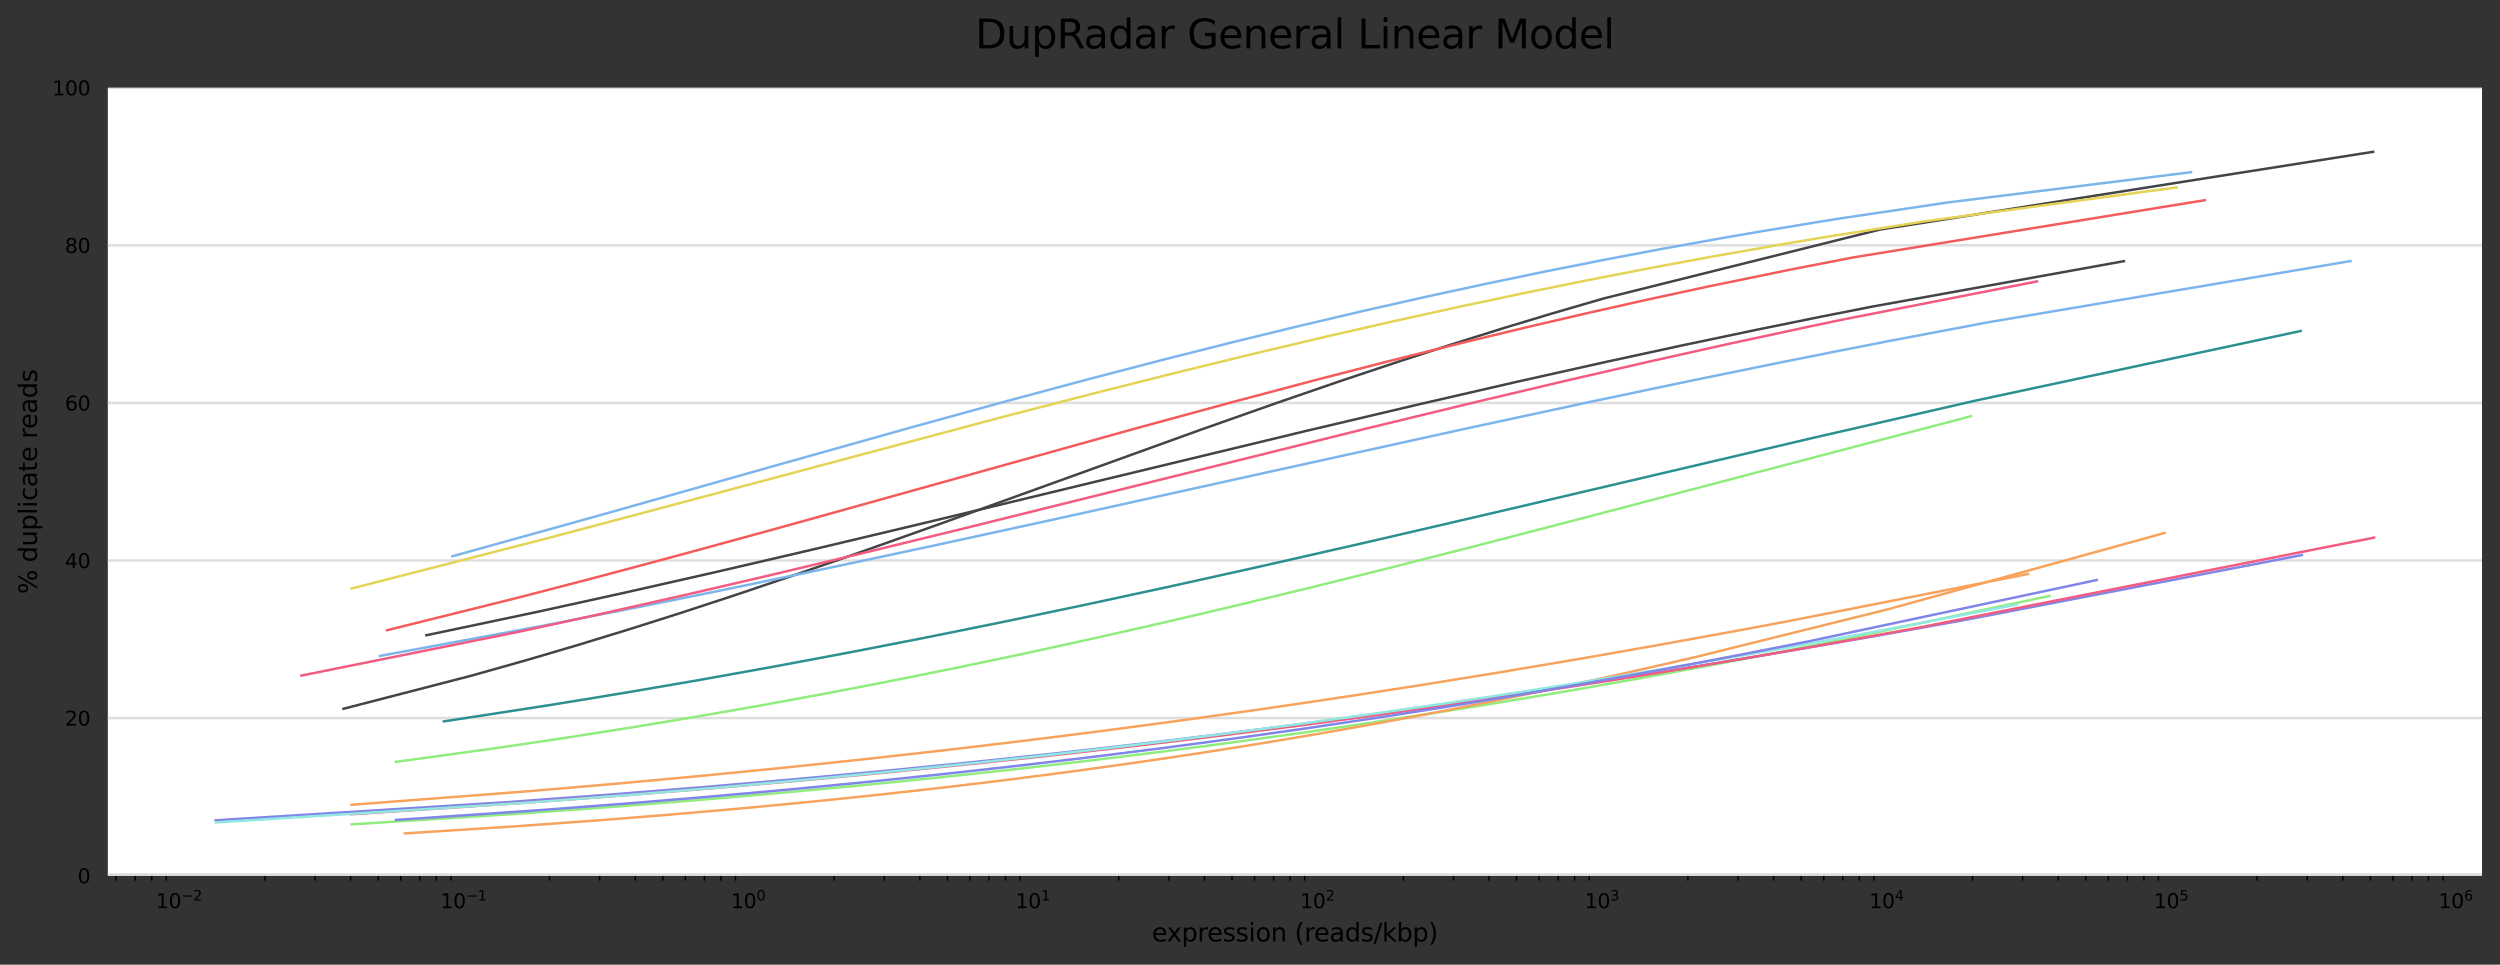 <?xml version="1.0" encoding="utf-8" standalone="no"?>
<!DOCTYPE svg PUBLIC "-//W3C//DTD SVG 1.1//EN"
  "http://www.w3.org/Graphics/SVG/1.1/DTD/svg11.dtd">
<svg xmlns:xlink="http://www.w3.org/1999/xlink" width="1000.278pt" height="385.972pt" viewBox="0 0 1000.278 385.972" xmlns="http://www.w3.org/2000/svg" version="1.1">
 <rect x="0" y="0" width="1000.278" height="385.972" fill="#333333" stroke="none"/>
 <defs>
  <style type="text/css">*{stroke-linejoin: round; stroke-linecap: butt}</style>
 </defs>
 <g id="figure_1">
  <g id="axes_1">
   <g id="patch_1">
    <path d="M 43.148 350.351 
L 993.078 350.351 
L 993.078 35.119 
L 43.148 35.119 
z
" style="fill: #ffffff"/>
   </g>
   <g id="matplotlib.axis_1">
    <g id="xtick_1">
     <g id="text_1">
      <!-- $\mathdefault{10^{-2}}$ -->
      <g transform="translate(62.34 363.43) scale(0.08 -0.08)">
       <defs>
        <path id="DejaVuSans-31" d="M 794 531 
L 1825 531 
L 1825 4091 
L 703 3866 
L 703 4441 
L 1819 4666 
L 2450 4666 
L 2450 531 
L 3481 531 
L 3481 0 
L 794 0 
L 794 531 
z
" transform="scale(0.016)"/>
        <path id="DejaVuSans-30" d="M 2034 4250 
Q 1547 4250 1301 3770 
Q 1056 3291 1056 2328 
Q 1056 1369 1301 889 
Q 1547 409 2034 409 
Q 2525 409 2770 889 
Q 3016 1369 3016 2328 
Q 3016 3291 2770 3770 
Q 2525 4250 2034 4250 
z
M 2034 4750 
Q 2819 4750 3233 4129 
Q 3647 3509 3647 2328 
Q 3647 1150 3233 529 
Q 2819 -91 2034 -91 
Q 1250 -91 836 529 
Q 422 1150 422 2328 
Q 422 3509 836 4129 
Q 1250 4750 2034 4750 
z
" transform="scale(0.016)"/>
        <path id="DejaVuSans-2212" d="M 678 2272 
L 4684 2272 
L 4684 1741 
L 678 1741 
L 678 2272 
z
" transform="scale(0.016)"/>
        <path id="DejaVuSans-32" d="M 1228 531 
L 3431 531 
L 3431 0 
L 469 0 
L 469 531 
Q 828 903 1448 1529 
Q 2069 2156 2228 2338 
Q 2531 2678 2651 2914 
Q 2772 3150 2772 3378 
Q 2772 3750 2511 3984 
Q 2250 4219 1831 4219 
Q 1534 4219 1204 4116 
Q 875 4013 500 3803 
L 500 4441 
Q 881 4594 1212 4672 
Q 1544 4750 1819 4750 
Q 2544 4750 2975 4387 
Q 3406 4025 3406 3419 
Q 3406 3131 3298 2873 
Q 3191 2616 2906 2266 
Q 2828 2175 2409 1742 
Q 1991 1309 1228 531 
z
" transform="scale(0.016)"/>
       </defs>
       <use xlink:href="#DejaVuSans-31" transform="translate(0 0.766)"/>
       <use xlink:href="#DejaVuSans-30" transform="translate(63.623 0.766)"/>
       <use xlink:href="#DejaVuSans-2212" transform="translate(128.203 39.047) scale(0.7)"/>
       <use xlink:href="#DejaVuSans-32" transform="translate(186.855 39.047) scale(0.7)"/>
      </g>
     </g>
    </g>
    <g id="xtick_2">
     <g id="text_2">
      <!-- $\mathdefault{10^{-1}}$ -->
      <g transform="translate(176.209 363.43) scale(0.08 -0.08)">
       <use xlink:href="#DejaVuSans-31" transform="translate(0 0.684)"/>
       <use xlink:href="#DejaVuSans-30" transform="translate(63.623 0.684)"/>
       <use xlink:href="#DejaVuSans-2212" transform="translate(128.203 38.966) scale(0.7)"/>
       <use xlink:href="#DejaVuSans-31" transform="translate(186.855 38.966) scale(0.7)"/>
      </g>
     </g>
    </g>
    <g id="xtick_3">
     <g id="text_3">
      <!-- $\mathdefault{10^{0}}$ -->
      <g transform="translate(292.438 363.43) scale(0.08 -0.08)">
       <use xlink:href="#DejaVuSans-31" transform="translate(0 0.766)"/>
       <use xlink:href="#DejaVuSans-30" transform="translate(63.623 0.766)"/>
       <use xlink:href="#DejaVuSans-30" transform="translate(128.203 39.047) scale(0.7)"/>
      </g>
     </g>
    </g>
    <g id="xtick_4">
     <g id="text_4">
      <!-- $\mathdefault{10^{1}}$ -->
      <g transform="translate(406.307 363.43) scale(0.08 -0.08)">
       <use xlink:href="#DejaVuSans-31" transform="translate(0 0.684)"/>
       <use xlink:href="#DejaVuSans-30" transform="translate(63.623 0.684)"/>
       <use xlink:href="#DejaVuSans-31" transform="translate(128.203 38.966) scale(0.7)"/>
      </g>
     </g>
    </g>
    <g id="xtick_5">
     <g id="text_5">
      <!-- $\mathdefault{10^{2}}$ -->
      <g transform="translate(520.176 363.43) scale(0.08 -0.08)">
       <use xlink:href="#DejaVuSans-31" transform="translate(0 0.766)"/>
       <use xlink:href="#DejaVuSans-30" transform="translate(63.623 0.766)"/>
       <use xlink:href="#DejaVuSans-32" transform="translate(128.203 39.047) scale(0.7)"/>
      </g>
     </g>
    </g>
    <g id="xtick_6">
     <g id="text_6">
      <!-- $\mathdefault{10^{3}}$ -->
      <g transform="translate(634.045 363.43) scale(0.08 -0.08)">
       <defs>
        <path id="DejaVuSans-33" d="M 2597 2516 
Q 3050 2419 3304 2112 
Q 3559 1806 3559 1356 
Q 3559 666 3084 287 
Q 2609 -91 1734 -91 
Q 1441 -91 1130 -33 
Q 819 25 488 141 
L 488 750 
Q 750 597 1062 519 
Q 1375 441 1716 441 
Q 2309 441 2620 675 
Q 2931 909 2931 1356 
Q 2931 1769 2642 2001 
Q 2353 2234 1838 2234 
L 1294 2234 
L 1294 2753 
L 1863 2753 
Q 2328 2753 2575 2939 
Q 2822 3125 2822 3475 
Q 2822 3834 2567 4026 
Q 2313 4219 1838 4219 
Q 1578 4219 1281 4162 
Q 984 4106 628 3988 
L 628 4550 
Q 988 4650 1302 4700 
Q 1616 4750 1894 4750 
Q 2613 4750 3031 4423 
Q 3450 4097 3450 3541 
Q 3450 3153 3228 2886 
Q 3006 2619 2597 2516 
z
" transform="scale(0.016)"/>
       </defs>
       <use xlink:href="#DejaVuSans-31" transform="translate(0 0.766)"/>
       <use xlink:href="#DejaVuSans-30" transform="translate(63.623 0.766)"/>
       <use xlink:href="#DejaVuSans-33" transform="translate(128.203 39.047) scale(0.7)"/>
      </g>
     </g>
    </g>
    <g id="xtick_7">
     <g id="text_7">
      <!-- $\mathdefault{10^{4}}$ -->
      <g transform="translate(747.914 363.43) scale(0.08 -0.08)">
       <defs>
        <path id="DejaVuSans-34" d="M 2419 4116 
L 825 1625 
L 2419 1625 
L 2419 4116 
z
M 2253 4666 
L 3047 4666 
L 3047 1625 
L 3713 1625 
L 3713 1100 
L 3047 1100 
L 3047 0 
L 2419 0 
L 2419 1100 
L 313 1100 
L 313 1709 
L 2253 4666 
z
" transform="scale(0.016)"/>
       </defs>
       <use xlink:href="#DejaVuSans-31" transform="translate(0 0.684)"/>
       <use xlink:href="#DejaVuSans-30" transform="translate(63.623 0.684)"/>
       <use xlink:href="#DejaVuSans-34" transform="translate(128.203 38.966) scale(0.7)"/>
      </g>
     </g>
    </g>
    <g id="xtick_8">
     <g id="text_8">
      <!-- $\mathdefault{10^{5}}$ -->
      <g transform="translate(861.783 363.43) scale(0.08 -0.08)">
       <defs>
        <path id="DejaVuSans-35" d="M 691 4666 
L 3169 4666 
L 3169 4134 
L 1269 4134 
L 1269 2991 
Q 1406 3038 1543 3061 
Q 1681 3084 1819 3084 
Q 2600 3084 3056 2656 
Q 3513 2228 3513 1497 
Q 3513 744 3044 326 
Q 2575 -91 1722 -91 
Q 1428 -91 1123 -41 
Q 819 9 494 109 
L 494 744 
Q 775 591 1075 516 
Q 1375 441 1709 441 
Q 2250 441 2565 725 
Q 2881 1009 2881 1497 
Q 2881 1984 2565 2268 
Q 2250 2553 1709 2553 
Q 1456 2553 1204 2497 
Q 953 2441 691 2322 
L 691 4666 
z
" transform="scale(0.016)"/>
       </defs>
       <use xlink:href="#DejaVuSans-31" transform="translate(0 0.684)"/>
       <use xlink:href="#DejaVuSans-30" transform="translate(63.623 0.684)"/>
       <use xlink:href="#DejaVuSans-35" transform="translate(128.203 38.966) scale(0.7)"/>
      </g>
     </g>
    </g>
    <g id="xtick_9">
     <g id="text_9">
      <!-- $\mathdefault{10^{6}}$ -->
      <g transform="translate(975.652 363.43) scale(0.08 -0.08)">
       <defs>
        <path id="DejaVuSans-36" d="M 2113 2584 
Q 1688 2584 1439 2293 
Q 1191 2003 1191 1497 
Q 1191 994 1439 701 
Q 1688 409 2113 409 
Q 2538 409 2786 701 
Q 3034 994 3034 1497 
Q 3034 2003 2786 2293 
Q 2538 2584 2113 2584 
z
M 3366 4563 
L 3366 3988 
Q 3128 4100 2886 4159 
Q 2644 4219 2406 4219 
Q 1781 4219 1451 3797 
Q 1122 3375 1075 2522 
Q 1259 2794 1537 2939 
Q 1816 3084 2150 3084 
Q 2853 3084 3261 2657 
Q 3669 2231 3669 1497 
Q 3669 778 3244 343 
Q 2819 -91 2113 -91 
Q 1303 -91 875 529 
Q 447 1150 447 2328 
Q 447 3434 972 4092 
Q 1497 4750 2381 4750 
Q 2619 4750 2861 4703 
Q 3103 4656 3366 4563 
z
" transform="scale(0.016)"/>
       </defs>
       <use xlink:href="#DejaVuSans-31" transform="translate(0 0.766)"/>
       <use xlink:href="#DejaVuSans-30" transform="translate(63.623 0.766)"/>
       <use xlink:href="#DejaVuSans-36" transform="translate(128.203 39.047) scale(0.7)"/>
      </g>
     </g>
    </g>
    <g id="xtick_10">
     <g id="line2d_1">
      <defs>
       <path id="mdedc088077" d="M 0 0 
L 0 2 
" style="stroke: #000000; stroke-width: 0.6"/>
      </defs>
      <g>
       <use xlink:href="#mdedc088077" x="46.478" y="350.351" style="stroke: #000000; stroke-width: 0.6"/>
      </g>
     </g>
    </g>
    <g id="xtick_11">
     <g id="line2d_2">
      <g>
       <use xlink:href="#mdedc088077" x="54.102" y="350.351" style="stroke: #000000; stroke-width: 0.6"/>
      </g>
     </g>
    </g>
    <g id="xtick_12">
     <g id="line2d_3">
      <g>
       <use xlink:href="#mdedc088077" x="60.705" y="350.351" style="stroke: #000000; stroke-width: 0.6"/>
      </g>
     </g>
    </g>
    <g id="xtick_13">
     <g id="line2d_4">
      <g>
       <use xlink:href="#mdedc088077" x="66.53" y="350.351" style="stroke: #000000; stroke-width: 0.6"/>
      </g>
     </g>
    </g>
    <g id="xtick_14">
     <g id="line2d_5">
      <g>
       <use xlink:href="#mdedc088077" x="106.018" y="350.351" style="stroke: #000000; stroke-width: 0.6"/>
      </g>
     </g>
    </g>
    <g id="xtick_15">
     <g id="line2d_6">
      <g>
       <use xlink:href="#mdedc088077" x="126.069" y="350.351" style="stroke: #000000; stroke-width: 0.6"/>
      </g>
     </g>
    </g>
    <g id="xtick_16">
     <g id="line2d_7">
      <g>
       <use xlink:href="#mdedc088077" x="140.296" y="350.351" style="stroke: #000000; stroke-width: 0.6"/>
      </g>
     </g>
    </g>
    <g id="xtick_17">
     <g id="line2d_8">
      <g>
       <use xlink:href="#mdedc088077" x="151.331" y="350.351" style="stroke: #000000; stroke-width: 0.6"/>
      </g>
     </g>
    </g>
    <g id="xtick_18">
     <g id="line2d_9">
      <g>
       <use xlink:href="#mdedc088077" x="160.347" y="350.351" style="stroke: #000000; stroke-width: 0.6"/>
      </g>
     </g>
    </g>
    <g id="xtick_19">
     <g id="line2d_10">
      <g>
       <use xlink:href="#mdedc088077" x="167.971" y="350.351" style="stroke: #000000; stroke-width: 0.6"/>
      </g>
     </g>
    </g>
    <g id="xtick_20">
     <g id="line2d_11">
      <g>
       <use xlink:href="#mdedc088077" x="174.574" y="350.351" style="stroke: #000000; stroke-width: 0.6"/>
      </g>
     </g>
    </g>
    <g id="xtick_21">
     <g id="line2d_12">
      <g>
       <use xlink:href="#mdedc088077" x="180.399" y="350.351" style="stroke: #000000; stroke-width: 0.6"/>
      </g>
     </g>
    </g>
    <g id="xtick_22">
     <g id="line2d_13">
      <g>
       <use xlink:href="#mdedc088077" x="219.887" y="350.351" style="stroke: #000000; stroke-width: 0.6"/>
      </g>
     </g>
    </g>
    <g id="xtick_23">
     <g id="line2d_14">
      <g>
       <use xlink:href="#mdedc088077" x="239.938" y="350.351" style="stroke: #000000; stroke-width: 0.6"/>
      </g>
     </g>
    </g>
    <g id="xtick_24">
     <g id="line2d_15">
      <g>
       <use xlink:href="#mdedc088077" x="254.165" y="350.351" style="stroke: #000000; stroke-width: 0.6"/>
      </g>
     </g>
    </g>
    <g id="xtick_25">
     <g id="line2d_16">
      <g>
       <use xlink:href="#mdedc088077" x="265.2" y="350.351" style="stroke: #000000; stroke-width: 0.6"/>
      </g>
     </g>
    </g>
    <g id="xtick_26">
     <g id="line2d_17">
      <g>
       <use xlink:href="#mdedc088077" x="274.216" y="350.351" style="stroke: #000000; stroke-width: 0.6"/>
      </g>
     </g>
    </g>
    <g id="xtick_27">
     <g id="line2d_18">
      <g>
       <use xlink:href="#mdedc088077" x="281.84" y="350.351" style="stroke: #000000; stroke-width: 0.6"/>
      </g>
     </g>
    </g>
    <g id="xtick_28">
     <g id="line2d_19">
      <g>
       <use xlink:href="#mdedc088077" x="288.443" y="350.351" style="stroke: #000000; stroke-width: 0.6"/>
      </g>
     </g>
    </g>
    <g id="xtick_29">
     <g id="line2d_20">
      <g>
       <use xlink:href="#mdedc088077" x="294.268" y="350.351" style="stroke: #000000; stroke-width: 0.6"/>
      </g>
     </g>
    </g>
    <g id="xtick_30">
     <g id="line2d_21">
      <g>
       <use xlink:href="#mdedc088077" x="333.756" y="350.351" style="stroke: #000000; stroke-width: 0.6"/>
      </g>
     </g>
    </g>
    <g id="xtick_31">
     <g id="line2d_22">
      <g>
       <use xlink:href="#mdedc088077" x="353.807" y="350.351" style="stroke: #000000; stroke-width: 0.6"/>
      </g>
     </g>
    </g>
    <g id="xtick_32">
     <g id="line2d_23">
      <g>
       <use xlink:href="#mdedc088077" x="368.034" y="350.351" style="stroke: #000000; stroke-width: 0.6"/>
      </g>
     </g>
    </g>
    <g id="xtick_33">
     <g id="line2d_24">
      <g>
       <use xlink:href="#mdedc088077" x="379.069" y="350.351" style="stroke: #000000; stroke-width: 0.6"/>
      </g>
     </g>
    </g>
    <g id="xtick_34">
     <g id="line2d_25">
      <g>
       <use xlink:href="#mdedc088077" x="388.085" y="350.351" style="stroke: #000000; stroke-width: 0.6"/>
      </g>
     </g>
    </g>
    <g id="xtick_35">
     <g id="line2d_26">
      <g>
       <use xlink:href="#mdedc088077" x="395.709" y="350.351" style="stroke: #000000; stroke-width: 0.6"/>
      </g>
     </g>
    </g>
    <g id="xtick_36">
     <g id="line2d_27">
      <g>
       <use xlink:href="#mdedc088077" x="402.312" y="350.351" style="stroke: #000000; stroke-width: 0.6"/>
      </g>
     </g>
    </g>
    <g id="xtick_37">
     <g id="line2d_28">
      <g>
       <use xlink:href="#mdedc088077" x="408.137" y="350.351" style="stroke: #000000; stroke-width: 0.6"/>
      </g>
     </g>
    </g>
    <g id="xtick_38">
     <g id="line2d_29">
      <g>
       <use xlink:href="#mdedc088077" x="447.625" y="350.351" style="stroke: #000000; stroke-width: 0.6"/>
      </g>
     </g>
    </g>
    <g id="xtick_39">
     <g id="line2d_30">
      <g>
       <use xlink:href="#mdedc088077" x="467.676" y="350.351" style="stroke: #000000; stroke-width: 0.6"/>
      </g>
     </g>
    </g>
    <g id="xtick_40">
     <g id="line2d_31">
      <g>
       <use xlink:href="#mdedc088077" x="481.903" y="350.351" style="stroke: #000000; stroke-width: 0.6"/>
      </g>
     </g>
    </g>
    <g id="xtick_41">
     <g id="line2d_32">
      <g>
       <use xlink:href="#mdedc088077" x="492.938" y="350.351" style="stroke: #000000; stroke-width: 0.6"/>
      </g>
     </g>
    </g>
    <g id="xtick_42">
     <g id="line2d_33">
      <g>
       <use xlink:href="#mdedc088077" x="501.954" y="350.351" style="stroke: #000000; stroke-width: 0.6"/>
      </g>
     </g>
    </g>
    <g id="xtick_43">
     <g id="line2d_34">
      <g>
       <use xlink:href="#mdedc088077" x="509.578" y="350.351" style="stroke: #000000; stroke-width: 0.6"/>
      </g>
     </g>
    </g>
    <g id="xtick_44">
     <g id="line2d_35">
      <g>
       <use xlink:href="#mdedc088077" x="516.181" y="350.351" style="stroke: #000000; stroke-width: 0.6"/>
      </g>
     </g>
    </g>
    <g id="xtick_45">
     <g id="line2d_36">
      <g>
       <use xlink:href="#mdedc088077" x="522.006" y="350.351" style="stroke: #000000; stroke-width: 0.6"/>
      </g>
     </g>
    </g>
    <g id="xtick_46">
     <g id="line2d_37">
      <g>
       <use xlink:href="#mdedc088077" x="561.494" y="350.351" style="stroke: #000000; stroke-width: 0.6"/>
      </g>
     </g>
    </g>
    <g id="xtick_47">
     <g id="line2d_38">
      <g>
       <use xlink:href="#mdedc088077" x="581.545" y="350.351" style="stroke: #000000; stroke-width: 0.6"/>
      </g>
     </g>
    </g>
    <g id="xtick_48">
     <g id="line2d_39">
      <g>
       <use xlink:href="#mdedc088077" x="595.772" y="350.351" style="stroke: #000000; stroke-width: 0.6"/>
      </g>
     </g>
    </g>
    <g id="xtick_49">
     <g id="line2d_40">
      <g>
       <use xlink:href="#mdedc088077" x="606.807" y="350.351" style="stroke: #000000; stroke-width: 0.6"/>
      </g>
     </g>
    </g>
    <g id="xtick_50">
     <g id="line2d_41">
      <g>
       <use xlink:href="#mdedc088077" x="615.823" y="350.351" style="stroke: #000000; stroke-width: 0.6"/>
      </g>
     </g>
    </g>
    <g id="xtick_51">
     <g id="line2d_42">
      <g>
       <use xlink:href="#mdedc088077" x="623.447" y="350.351" style="stroke: #000000; stroke-width: 0.6"/>
      </g>
     </g>
    </g>
    <g id="xtick_52">
     <g id="line2d_43">
      <g>
       <use xlink:href="#mdedc088077" x="630.05" y="350.351" style="stroke: #000000; stroke-width: 0.6"/>
      </g>
     </g>
    </g>
    <g id="xtick_53">
     <g id="line2d_44">
      <g>
       <use xlink:href="#mdedc088077" x="635.875" y="350.351" style="stroke: #000000; stroke-width: 0.6"/>
      </g>
     </g>
    </g>
    <g id="xtick_54">
     <g id="line2d_45">
      <g>
       <use xlink:href="#mdedc088077" x="675.363" y="350.351" style="stroke: #000000; stroke-width: 0.6"/>
      </g>
     </g>
    </g>
    <g id="xtick_55">
     <g id="line2d_46">
      <g>
       <use xlink:href="#mdedc088077" x="695.415" y="350.351" style="stroke: #000000; stroke-width: 0.6"/>
      </g>
     </g>
    </g>
    <g id="xtick_56">
     <g id="line2d_47">
      <g>
       <use xlink:href="#mdedc088077" x="709.641" y="350.351" style="stroke: #000000; stroke-width: 0.6"/>
      </g>
     </g>
    </g>
    <g id="xtick_57">
     <g id="line2d_48">
      <g>
       <use xlink:href="#mdedc088077" x="720.676" y="350.351" style="stroke: #000000; stroke-width: 0.6"/>
      </g>
     </g>
    </g>
    <g id="xtick_58">
     <g id="line2d_49">
      <g>
       <use xlink:href="#mdedc088077" x="729.692" y="350.351" style="stroke: #000000; stroke-width: 0.6"/>
      </g>
     </g>
    </g>
    <g id="xtick_59">
     <g id="line2d_50">
      <g>
       <use xlink:href="#mdedc088077" x="737.316" y="350.351" style="stroke: #000000; stroke-width: 0.6"/>
      </g>
     </g>
    </g>
    <g id="xtick_60">
     <g id="line2d_51">
      <g>
       <use xlink:href="#mdedc088077" x="743.919" y="350.351" style="stroke: #000000; stroke-width: 0.6"/>
      </g>
     </g>
    </g>
    <g id="xtick_61">
     <g id="line2d_52">
      <g>
       <use xlink:href="#mdedc088077" x="749.744" y="350.351" style="stroke: #000000; stroke-width: 0.6"/>
      </g>
     </g>
    </g>
    <g id="xtick_62">
     <g id="line2d_53">
      <g>
       <use xlink:href="#mdedc088077" x="789.232" y="350.351" style="stroke: #000000; stroke-width: 0.6"/>
      </g>
     </g>
    </g>
    <g id="xtick_63">
     <g id="line2d_54">
      <g>
       <use xlink:href="#mdedc088077" x="809.284" y="350.351" style="stroke: #000000; stroke-width: 0.6"/>
      </g>
     </g>
    </g>
    <g id="xtick_64">
     <g id="line2d_55">
      <g>
       <use xlink:href="#mdedc088077" x="823.51" y="350.351" style="stroke: #000000; stroke-width: 0.6"/>
      </g>
     </g>
    </g>
    <g id="xtick_65">
     <g id="line2d_56">
      <g>
       <use xlink:href="#mdedc088077" x="834.545" y="350.351" style="stroke: #000000; stroke-width: 0.6"/>
      </g>
     </g>
    </g>
    <g id="xtick_66">
     <g id="line2d_57">
      <g>
       <use xlink:href="#mdedc088077" x="843.562" y="350.351" style="stroke: #000000; stroke-width: 0.6"/>
      </g>
     </g>
    </g>
    <g id="xtick_67">
     <g id="line2d_58">
      <g>
       <use xlink:href="#mdedc088077" x="851.185" y="350.351" style="stroke: #000000; stroke-width: 0.6"/>
      </g>
     </g>
    </g>
    <g id="xtick_68">
     <g id="line2d_59">
      <g>
       <use xlink:href="#mdedc088077" x="857.788" y="350.351" style="stroke: #000000; stroke-width: 0.6"/>
      </g>
     </g>
    </g>
    <g id="xtick_69">
     <g id="line2d_60">
      <g>
       <use xlink:href="#mdedc088077" x="863.613" y="350.351" style="stroke: #000000; stroke-width: 0.6"/>
      </g>
     </g>
    </g>
    <g id="xtick_70">
     <g id="line2d_61">
      <g>
       <use xlink:href="#mdedc088077" x="903.101" y="350.351" style="stroke: #000000; stroke-width: 0.6"/>
      </g>
     </g>
    </g>
    <g id="xtick_71">
     <g id="line2d_62">
      <g>
       <use xlink:href="#mdedc088077" x="923.153" y="350.351" style="stroke: #000000; stroke-width: 0.6"/>
      </g>
     </g>
    </g>
    <g id="xtick_72">
     <g id="line2d_63">
      <g>
       <use xlink:href="#mdedc088077" x="937.379" y="350.351" style="stroke: #000000; stroke-width: 0.6"/>
      </g>
     </g>
    </g>
    <g id="xtick_73">
     <g id="line2d_64">
      <g>
       <use xlink:href="#mdedc088077" x="948.414" y="350.351" style="stroke: #000000; stroke-width: 0.6"/>
      </g>
     </g>
    </g>
    <g id="xtick_74">
     <g id="line2d_65">
      <g>
       <use xlink:href="#mdedc088077" x="957.431" y="350.351" style="stroke: #000000; stroke-width: 0.6"/>
      </g>
     </g>
    </g>
    <g id="xtick_75">
     <g id="line2d_66">
      <g>
       <use xlink:href="#mdedc088077" x="965.054" y="350.351" style="stroke: #000000; stroke-width: 0.6"/>
      </g>
     </g>
    </g>
    <g id="xtick_76">
     <g id="line2d_67">
      <g>
       <use xlink:href="#mdedc088077" x="971.657" y="350.351" style="stroke: #000000; stroke-width: 0.6"/>
      </g>
     </g>
    </g>
    <g id="xtick_77">
     <g id="line2d_68">
      <g>
       <use xlink:href="#mdedc088077" x="977.482" y="350.351" style="stroke: #000000; stroke-width: 0.6"/>
      </g>
     </g>
    </g>
    <g id="text_10">
     <!-- expression (reads/kbp) -->
     <g transform="translate(460.863 376.692) scale(0.1 -0.1)">
      <defs>
       <path id="DejaVuSans-65" d="M 3597 1894 
L 3597 1613 
L 953 1613 
Q 991 1019 1311 708 
Q 1631 397 2203 397 
Q 2534 397 2845 478 
Q 3156 559 3463 722 
L 3463 178 
Q 3153 47 2828 -22 
Q 2503 -91 2169 -91 
Q 1331 -91 842 396 
Q 353 884 353 1716 
Q 353 2575 817 3079 
Q 1281 3584 2069 3584 
Q 2775 3584 3186 3129 
Q 3597 2675 3597 1894 
z
M 3022 2063 
Q 3016 2534 2758 2815 
Q 2500 3097 2075 3097 
Q 1594 3097 1305 2825 
Q 1016 2553 972 2059 
L 3022 2063 
z
" transform="scale(0.016)"/>
       <path id="DejaVuSans-78" d="M 3513 3500 
L 2247 1797 
L 3578 0 
L 2900 0 
L 1881 1375 
L 863 0 
L 184 0 
L 1544 1831 
L 300 3500 
L 978 3500 
L 1906 2253 
L 2834 3500 
L 3513 3500 
z
" transform="scale(0.016)"/>
       <path id="DejaVuSans-70" d="M 1159 525 
L 1159 -1331 
L 581 -1331 
L 581 3500 
L 1159 3500 
L 1159 2969 
Q 1341 3281 1617 3432 
Q 1894 3584 2278 3584 
Q 2916 3584 3314 3078 
Q 3713 2572 3713 1747 
Q 3713 922 3314 415 
Q 2916 -91 2278 -91 
Q 1894 -91 1617 61 
Q 1341 213 1159 525 
z
M 3116 1747 
Q 3116 2381 2855 2742 
Q 2594 3103 2138 3103 
Q 1681 3103 1420 2742 
Q 1159 2381 1159 1747 
Q 1159 1113 1420 752 
Q 1681 391 2138 391 
Q 2594 391 2855 752 
Q 3116 1113 3116 1747 
z
" transform="scale(0.016)"/>
       <path id="DejaVuSans-72" d="M 2631 2963 
Q 2534 3019 2420 3045 
Q 2306 3072 2169 3072 
Q 1681 3072 1420 2755 
Q 1159 2438 1159 1844 
L 1159 0 
L 581 0 
L 581 3500 
L 1159 3500 
L 1159 2956 
Q 1341 3275 1631 3429 
Q 1922 3584 2338 3584 
Q 2397 3584 2469 3576 
Q 2541 3569 2628 3553 
L 2631 2963 
z
" transform="scale(0.016)"/>
       <path id="DejaVuSans-73" d="M 2834 3397 
L 2834 2853 
Q 2591 2978 2328 3040 
Q 2066 3103 1784 3103 
Q 1356 3103 1142 2972 
Q 928 2841 928 2578 
Q 928 2378 1081 2264 
Q 1234 2150 1697 2047 
L 1894 2003 
Q 2506 1872 2764 1633 
Q 3022 1394 3022 966 
Q 3022 478 2636 193 
Q 2250 -91 1575 -91 
Q 1294 -91 989 -36 
Q 684 19 347 128 
L 347 722 
Q 666 556 975 473 
Q 1284 391 1588 391 
Q 1994 391 2212 530 
Q 2431 669 2431 922 
Q 2431 1156 2273 1281 
Q 2116 1406 1581 1522 
L 1381 1569 
Q 847 1681 609 1914 
Q 372 2147 372 2553 
Q 372 3047 722 3315 
Q 1072 3584 1716 3584 
Q 2034 3584 2315 3537 
Q 2597 3491 2834 3397 
z
" transform="scale(0.016)"/>
       <path id="DejaVuSans-69" d="M 603 3500 
L 1178 3500 
L 1178 0 
L 603 0 
L 603 3500 
z
M 603 4863 
L 1178 4863 
L 1178 4134 
L 603 4134 
L 603 4863 
z
" transform="scale(0.016)"/>
       <path id="DejaVuSans-6f" d="M 1959 3097 
Q 1497 3097 1228 2736 
Q 959 2375 959 1747 
Q 959 1119 1226 758 
Q 1494 397 1959 397 
Q 2419 397 2687 759 
Q 2956 1122 2956 1747 
Q 2956 2369 2687 2733 
Q 2419 3097 1959 3097 
z
M 1959 3584 
Q 2709 3584 3137 3096 
Q 3566 2609 3566 1747 
Q 3566 888 3137 398 
Q 2709 -91 1959 -91 
Q 1206 -91 779 398 
Q 353 888 353 1747 
Q 353 2609 779 3096 
Q 1206 3584 1959 3584 
z
" transform="scale(0.016)"/>
       <path id="DejaVuSans-6e" d="M 3513 2113 
L 3513 0 
L 2938 0 
L 2938 2094 
Q 2938 2591 2744 2837 
Q 2550 3084 2163 3084 
Q 1697 3084 1428 2787 
Q 1159 2491 1159 1978 
L 1159 0 
L 581 0 
L 581 3500 
L 1159 3500 
L 1159 2956 
Q 1366 3272 1645 3428 
Q 1925 3584 2291 3584 
Q 2894 3584 3203 3211 
Q 3513 2838 3513 2113 
z
" transform="scale(0.016)"/>
       <path id="DejaVuSans-20" transform="scale(0.016)"/>
       <path id="DejaVuSans-28" d="M 1984 4856 
Q 1566 4138 1362 3434 
Q 1159 2731 1159 2009 
Q 1159 1288 1364 580 
Q 1569 -128 1984 -844 
L 1484 -844 
Q 1016 -109 783 600 
Q 550 1309 550 2009 
Q 550 2706 781 3412 
Q 1013 4119 1484 4856 
L 1984 4856 
z
" transform="scale(0.016)"/>
       <path id="DejaVuSans-61" d="M 2194 1759 
Q 1497 1759 1228 1600 
Q 959 1441 959 1056 
Q 959 750 1161 570 
Q 1363 391 1709 391 
Q 2188 391 2477 730 
Q 2766 1069 2766 1631 
L 2766 1759 
L 2194 1759 
z
M 3341 1997 
L 3341 0 
L 2766 0 
L 2766 531 
Q 2569 213 2275 61 
Q 1981 -91 1556 -91 
Q 1019 -91 701 211 
Q 384 513 384 1019 
Q 384 1609 779 1909 
Q 1175 2209 1959 2209 
L 2766 2209 
L 2766 2266 
Q 2766 2663 2505 2880 
Q 2244 3097 1772 3097 
Q 1472 3097 1187 3025 
Q 903 2953 641 2809 
L 641 3341 
Q 956 3463 1253 3523 
Q 1550 3584 1831 3584 
Q 2591 3584 2966 3190 
Q 3341 2797 3341 1997 
z
" transform="scale(0.016)"/>
       <path id="DejaVuSans-64" d="M 2906 2969 
L 2906 4863 
L 3481 4863 
L 3481 0 
L 2906 0 
L 2906 525 
Q 2725 213 2448 61 
Q 2172 -91 1784 -91 
Q 1150 -91 751 415 
Q 353 922 353 1747 
Q 353 2572 751 3078 
Q 1150 3584 1784 3584 
Q 2172 3584 2448 3432 
Q 2725 3281 2906 2969 
z
M 947 1747 
Q 947 1113 1208 752 
Q 1469 391 1925 391 
Q 2381 391 2643 752 
Q 2906 1113 2906 1747 
Q 2906 2381 2643 2742 
Q 2381 3103 1925 3103 
Q 1469 3103 1208 2742 
Q 947 2381 947 1747 
z
" transform="scale(0.016)"/>
       <path id="DejaVuSans-2f" d="M 1625 4666 
L 2156 4666 
L 531 -594 
L 0 -594 
L 1625 4666 
z
" transform="scale(0.016)"/>
       <path id="DejaVuSans-6b" d="M 581 4863 
L 1159 4863 
L 1159 1991 
L 2875 3500 
L 3609 3500 
L 1753 1863 
L 3688 0 
L 2938 0 
L 1159 1709 
L 1159 0 
L 581 0 
L 581 4863 
z
" transform="scale(0.016)"/>
       <path id="DejaVuSans-62" d="M 3116 1747 
Q 3116 2381 2855 2742 
Q 2594 3103 2138 3103 
Q 1681 3103 1420 2742 
Q 1159 2381 1159 1747 
Q 1159 1113 1420 752 
Q 1681 391 2138 391 
Q 2594 391 2855 752 
Q 3116 1113 3116 1747 
z
M 1159 2969 
Q 1341 3281 1617 3432 
Q 1894 3584 2278 3584 
Q 2916 3584 3314 3078 
Q 3713 2572 3713 1747 
Q 3713 922 3314 415 
Q 2916 -91 2278 -91 
Q 1894 -91 1617 61 
Q 1341 213 1159 525 
L 1159 0 
L 581 0 
L 581 4863 
L 1159 4863 
L 1159 2969 
z
" transform="scale(0.016)"/>
       <path id="DejaVuSans-29" d="M 513 4856 
L 1013 4856 
Q 1481 4119 1714 3412 
Q 1947 2706 1947 2009 
Q 1947 1309 1714 600 
Q 1481 -109 1013 -844 
L 513 -844 
Q 928 -128 1133 580 
Q 1338 1288 1338 2009 
Q 1338 2731 1133 3434 
Q 928 4138 513 4856 
z
" transform="scale(0.016)"/>
      </defs>
      <use xlink:href="#DejaVuSans-65"/>
      <use xlink:href="#DejaVuSans-78" x="59.773"/>
      <use xlink:href="#DejaVuSans-70" x="118.953"/>
      <use xlink:href="#DejaVuSans-72" x="182.43"/>
      <use xlink:href="#DejaVuSans-65" x="221.293"/>
      <use xlink:href="#DejaVuSans-73" x="282.816"/>
      <use xlink:href="#DejaVuSans-73" x="334.916"/>
      <use xlink:href="#DejaVuSans-69" x="387.016"/>
      <use xlink:href="#DejaVuSans-6f" x="414.799"/>
      <use xlink:href="#DejaVuSans-6e" x="475.98"/>
      <use xlink:href="#DejaVuSans-20" x="539.359"/>
      <use xlink:href="#DejaVuSans-28" x="571.146"/>
      <use xlink:href="#DejaVuSans-72" x="610.16"/>
      <use xlink:href="#DejaVuSans-65" x="649.023"/>
      <use xlink:href="#DejaVuSans-61" x="710.547"/>
      <use xlink:href="#DejaVuSans-64" x="771.826"/>
      <use xlink:href="#DejaVuSans-73" x="835.303"/>
      <use xlink:href="#DejaVuSans-2f" x="887.402"/>
      <use xlink:href="#DejaVuSans-6b" x="921.094"/>
      <use xlink:href="#DejaVuSans-62" x="979.004"/>
      <use xlink:href="#DejaVuSans-70" x="1042.48"/>
      <use xlink:href="#DejaVuSans-29" x="1105.957"/>
     </g>
    </g>
   </g>
   <g id="matplotlib.axis_2">
    <g id="ytick_1">
     <g id="line2d_69">
      <path d="M 43.148 350.351 
L 993.078 350.351 
" clip-path="url(#p6af9105758)" style="fill: none; stroke: #dedede; stroke-linecap: square"/>
     </g>
     <g id="text_11">
      <!-- 0 -->
      <g transform="translate(31.058 353.39) scale(0.08 -0.08)">
       <use xlink:href="#DejaVuSans-30"/>
      </g>
     </g>
    </g>
    <g id="ytick_2">
     <g id="line2d_70">
      <path d="M 43.148 287.305 
L 993.078 287.305 
" clip-path="url(#p6af9105758)" style="fill: none; stroke: #dedede; stroke-linecap: square"/>
     </g>
     <g id="text_12">
      <!-- 20 -->
      <g transform="translate(25.968 290.344) scale(0.08 -0.08)">
       <use xlink:href="#DejaVuSans-32"/>
       <use xlink:href="#DejaVuSans-30" x="63.623"/>
      </g>
     </g>
    </g>
    <g id="ytick_3">
     <g id="line2d_71">
      <path d="M 43.148 224.258 
L 993.078 224.258 
" clip-path="url(#p6af9105758)" style="fill: none; stroke: #dedede; stroke-linecap: square"/>
     </g>
     <g id="text_13">
      <!-- 40 -->
      <g transform="translate(25.968 227.298) scale(0.08 -0.08)">
       <use xlink:href="#DejaVuSans-34"/>
       <use xlink:href="#DejaVuSans-30" x="63.623"/>
      </g>
     </g>
    </g>
    <g id="ytick_4">
     <g id="line2d_72">
      <path d="M 43.148 161.212 
L 993.078 161.212 
" clip-path="url(#p6af9105758)" style="fill: none; stroke: #dedede; stroke-linecap: square"/>
     </g>
     <g id="text_14">
      <!-- 60 -->
      <g transform="translate(25.968 164.251) scale(0.08 -0.08)">
       <use xlink:href="#DejaVuSans-36"/>
       <use xlink:href="#DejaVuSans-30" x="63.623"/>
      </g>
     </g>
    </g>
    <g id="ytick_5">
     <g id="line2d_73">
      <path d="M 43.148 98.165 
L 993.078 98.165 
" clip-path="url(#p6af9105758)" style="fill: none; stroke: #dedede; stroke-linecap: square"/>
     </g>
     <g id="text_15">
      <!-- 80 -->
      <g transform="translate(25.968 101.205) scale(0.08 -0.08)">
       <defs>
        <path id="DejaVuSans-38" d="M 2034 2216 
Q 1584 2216 1326 1975 
Q 1069 1734 1069 1313 
Q 1069 891 1326 650 
Q 1584 409 2034 409 
Q 2484 409 2743 651 
Q 3003 894 3003 1313 
Q 3003 1734 2745 1975 
Q 2488 2216 2034 2216 
z
M 1403 2484 
Q 997 2584 770 2862 
Q 544 3141 544 3541 
Q 544 4100 942 4425 
Q 1341 4750 2034 4750 
Q 2731 4750 3128 4425 
Q 3525 4100 3525 3541 
Q 3525 3141 3298 2862 
Q 3072 2584 2669 2484 
Q 3125 2378 3379 2068 
Q 3634 1759 3634 1313 
Q 3634 634 3220 271 
Q 2806 -91 2034 -91 
Q 1263 -91 848 271 
Q 434 634 434 1313 
Q 434 1759 690 2068 
Q 947 2378 1403 2484 
z
M 1172 3481 
Q 1172 3119 1398 2916 
Q 1625 2713 2034 2713 
Q 2441 2713 2670 2916 
Q 2900 3119 2900 3481 
Q 2900 3844 2670 4047 
Q 2441 4250 2034 4250 
Q 1625 4250 1398 4047 
Q 1172 3844 1172 3481 
z
" transform="scale(0.016)"/>
       </defs>
       <use xlink:href="#DejaVuSans-38"/>
       <use xlink:href="#DejaVuSans-30" x="63.623"/>
      </g>
     </g>
    </g>
    <g id="ytick_6">
     <g id="line2d_74">
      <path d="M 43.148 35.119 
L 993.078 35.119 
" clip-path="url(#p6af9105758)" style="fill: none; stroke: #dedede; stroke-linecap: square"/>
     </g>
     <g id="text_16">
      <!-- 100 -->
      <g transform="translate(20.878 38.158) scale(0.08 -0.08)">
       <use xlink:href="#DejaVuSans-31"/>
       <use xlink:href="#DejaVuSans-30" x="63.623"/>
       <use xlink:href="#DejaVuSans-30" x="127.246"/>
      </g>
     </g>
    </g>
    <g id="text_17">
     <!-- % duplicate reads -->
     <g transform="translate(14.798 237.672) rotate(-90) scale(0.1 -0.1)">
      <defs>
       <path id="DejaVuSans-25" d="M 4653 2053 
Q 4381 2053 4226 1822 
Q 4072 1591 4072 1178 
Q 4072 772 4226 539 
Q 4381 306 4653 306 
Q 4919 306 5073 539 
Q 5228 772 5228 1178 
Q 5228 1588 5073 1820 
Q 4919 2053 4653 2053 
z
M 4653 2450 
Q 5147 2450 5437 2106 
Q 5728 1763 5728 1178 
Q 5728 594 5436 251 
Q 5144 -91 4653 -91 
Q 4153 -91 3862 251 
Q 3572 594 3572 1178 
Q 3572 1766 3864 2108 
Q 4156 2450 4653 2450 
z
M 1428 4353 
Q 1159 4353 1004 4120 
Q 850 3888 850 3481 
Q 850 3069 1003 2837 
Q 1156 2606 1428 2606 
Q 1700 2606 1854 2837 
Q 2009 3069 2009 3481 
Q 2009 3884 1853 4118 
Q 1697 4353 1428 4353 
z
M 4250 4750 
L 4750 4750 
L 1831 -91 
L 1331 -91 
L 4250 4750 
z
M 1428 4750 
Q 1922 4750 2215 4408 
Q 2509 4066 2509 3481 
Q 2509 2891 2217 2550 
Q 1925 2209 1428 2209 
Q 931 2209 642 2551 
Q 353 2894 353 3481 
Q 353 4063 643 4406 
Q 934 4750 1428 4750 
z
" transform="scale(0.016)"/>
       <path id="DejaVuSans-75" d="M 544 1381 
L 544 3500 
L 1119 3500 
L 1119 1403 
Q 1119 906 1312 657 
Q 1506 409 1894 409 
Q 2359 409 2629 706 
Q 2900 1003 2900 1516 
L 2900 3500 
L 3475 3500 
L 3475 0 
L 2900 0 
L 2900 538 
Q 2691 219 2414 64 
Q 2138 -91 1772 -91 
Q 1169 -91 856 284 
Q 544 659 544 1381 
z
M 1991 3584 
L 1991 3584 
z
" transform="scale(0.016)"/>
       <path id="DejaVuSans-6c" d="M 603 4863 
L 1178 4863 
L 1178 0 
L 603 0 
L 603 4863 
z
" transform="scale(0.016)"/>
       <path id="DejaVuSans-63" d="M 3122 3366 
L 3122 2828 
Q 2878 2963 2633 3030 
Q 2388 3097 2138 3097 
Q 1578 3097 1268 2742 
Q 959 2388 959 1747 
Q 959 1106 1268 751 
Q 1578 397 2138 397 
Q 2388 397 2633 464 
Q 2878 531 3122 666 
L 3122 134 
Q 2881 22 2623 -34 
Q 2366 -91 2075 -91 
Q 1284 -91 818 406 
Q 353 903 353 1747 
Q 353 2603 823 3093 
Q 1294 3584 2113 3584 
Q 2378 3584 2631 3529 
Q 2884 3475 3122 3366 
z
" transform="scale(0.016)"/>
       <path id="DejaVuSans-74" d="M 1172 4494 
L 1172 3500 
L 2356 3500 
L 2356 3053 
L 1172 3053 
L 1172 1153 
Q 1172 725 1289 603 
Q 1406 481 1766 481 
L 2356 481 
L 2356 0 
L 1766 0 
Q 1100 0 847 248 
Q 594 497 594 1153 
L 594 3053 
L 172 3053 
L 172 3500 
L 594 3500 
L 594 4494 
L 1172 4494 
z
" transform="scale(0.016)"/>
      </defs>
      <use xlink:href="#DejaVuSans-25"/>
      <use xlink:href="#DejaVuSans-20" x="95.02"/>
      <use xlink:href="#DejaVuSans-64" x="126.807"/>
      <use xlink:href="#DejaVuSans-75" x="190.283"/>
      <use xlink:href="#DejaVuSans-70" x="253.662"/>
      <use xlink:href="#DejaVuSans-6c" x="317.139"/>
      <use xlink:href="#DejaVuSans-69" x="344.922"/>
      <use xlink:href="#DejaVuSans-63" x="372.705"/>
      <use xlink:href="#DejaVuSans-61" x="427.686"/>
      <use xlink:href="#DejaVuSans-74" x="488.965"/>
      <use xlink:href="#DejaVuSans-65" x="528.174"/>
      <use xlink:href="#DejaVuSans-20" x="589.697"/>
      <use xlink:href="#DejaVuSans-72" x="621.484"/>
      <use xlink:href="#DejaVuSans-65" x="660.348"/>
      <use xlink:href="#DejaVuSans-61" x="721.871"/>
      <use xlink:href="#DejaVuSans-64" x="783.15"/>
      <use xlink:href="#DejaVuSans-73" x="846.627"/>
     </g>
    </g>
   </g>
   <g id="line2d_75">
    <path d="M 180.999 222.559 
L 237.385 206.895 
L 307.901 186.939 
L 364.781 170.947 
L 402.766 160.496 
L 435.464 151.727 
L 465.217 143.976 
L 493.108 136.939 
L 519.612 130.479 
L 545.291 124.447 
L 570.362 118.787 
L 594.76 113.503 
L 618.479 108.585 
L 642.882 103.754 
L 664.413 99.685 
L 688.789 95.298 
L 704.33 92.622 
L 727.182 88.857 
L 737.614 87.204 
L 779.195 81.02 
L 876.645 68.898 
L 876.645 68.898 
" clip-path="url(#p6af9105758)" style="fill: none; stroke: #7cb5ec; stroke-linecap: square"/>
   </g>
   <g id="line2d_76">
    <path d="M 137.417 283.582 
L 188.213 270.447 
L 210.78 264.092 
L 231.108 258.105 
L 251.414 251.887 
L 272.351 245.245 
L 294.585 237.954 
L 318.345 229.924 
L 344.452 220.86 
L 374.969 210.02 
L 418.024 194.466 
L 480.209 172.021 
L 510.577 161.307 
L 535.964 152.572 
L 559.419 144.729 
L 580.594 137.865 
L 602.579 130.981 
L 620.844 125.465 
L 641.815 119.371 
L 751.983 91.886 
L 949.506 60.735 
L 949.506 60.735 
" clip-path="url(#p6af9105758)" style="fill: none; stroke: #434348; stroke-linecap: square"/>
   </g>
   <g id="line2d_77">
    <path d="M 140.656 329.836 
L 209.13 325.457 
L 245.017 322.835 
L 278.723 320.148 
L 311.554 317.307 
L 343.42 314.326 
L 374.556 311.19 
L 404.849 307.917 
L 434.685 304.47 
L 464.027 300.858 
L 492.975 297.07 
L 521.66 293.092 
L 550.023 288.936 
L 578.4 284.552 
L 606.807 279.938 
L 633.626 275.374 
L 660.778 270.55 
L 688.508 265.416 
L 703.843 262.489 
L 733.839 256.588 
L 820.007 238.454 
L 820.007 238.454 
" clip-path="url(#p6af9105758)" style="fill: none; stroke: #90ed7d; stroke-linecap: square"/>
   </g>
   <g id="line2d_78">
    <path d="M 162.006 333.442 
L 206.973 330.569 
L 239.456 328.217 
L 269.337 325.827 
L 298.209 323.296 
L 326.087 320.629 
L 353.162 317.817 
L 379.459 314.862 
L 405.146 311.753 
L 430.17 308.501 
L 454.763 305.082 
L 479 301.488 
L 502.854 297.726 
L 526.129 293.836 
L 549.644 289.682 
L 572.26 285.471 
L 594.013 281.219 
L 615.536 276.819 
L 639.918 271.604 
L 655.068 268.242 
L 677.854 263.013 
L 755.376 243.778 
L 866.088 213.241 
L 866.088 213.241 
" clip-path="url(#p6af9105758)" style="fill: none; stroke: #f7a35c; stroke-linecap: square"/>
   </g>
   <g id="line2d_79">
    <path d="M 86.327 328.197 
L 201.958 321.016 
L 242.595 318.031 
L 279.625 315.08 
L 315.689 311.983 
L 350.833 308.742 
L 385.111 305.36 
L 419.138 301.779 
L 452.459 298.05 
L 485.369 294.145 
L 518.219 290.023 
L 550.767 285.716 
L 583.26 281.192 
L 615.654 276.46 
L 648.197 271.484 
L 681.66 266.14 
L 710.81 261.302 
L 748.429 254.815 
L 785.659 248.141 
L 921.01 222.075 
L 921.01 222.075 
" clip-path="url(#p6af9105758)" style="fill: none; stroke: #8085e9; stroke-linecap: square"/>
   </g>
   <g id="line2d_80">
    <path d="M 140.656 325.776 
L 211.003 321.114 
L 249.299 318.253 
L 285.674 315.31 
L 320.98 312.23 
L 355.465 308.998 
L 389.199 305.615 
L 422.504 302.052 
L 455.248 298.325 
L 487.543 294.426 
L 519.639 290.329 
L 551.579 286.027 
L 583.499 281.502 
L 615.448 276.749 
L 646.616 271.896 
L 678.878 266.653 
L 711.929 261.054 
L 733.28 257.32 
L 766.944 251.252 
L 949.899 215.113 
L 949.899 215.113 
" clip-path="url(#p6af9105758)" style="fill: none; stroke: #f15c80; stroke-linecap: square"/>
   </g>
   <g id="line2d_81">
    <path d="M 140.656 235.471 
L 217.034 215.882 
L 267.167 202.571 
L 401.182 166.822 
L 438.609 157.154 
L 471.635 148.849 
L 502.171 141.398 
L 531.006 134.588 
L 558.627 128.292 
L 585.267 122.445 
L 611.179 116.98 
L 637.223 111.716 
L 662.618 106.809 
L 683.36 102.969 
L 711.627 97.979 
L 727.903 95.234 
L 769.891 88.577 
L 870.892 74.975 
L 870.892 74.975 
" clip-path="url(#p6af9105758)" style="fill: none; stroke: #e4d354; stroke-linecap: square"/>
   </g>
   <g id="line2d_82">
    <path d="M 177.605 288.631 
L 221.129 281.922 
L 250.838 277.048 
L 280.291 271.983 
L 309.574 266.72 
L 339.529 261.109 
L 369.963 255.18 
L 401.422 248.823 
L 434.174 241.977 
L 468.734 234.522 
L 506.07 226.237 
L 547.838 216.735 
L 598.44 204.987 
L 725.775 175.112 
L 790.6 160.251 
L 920.487 132.435 
L 920.487 132.435 
" clip-path="url(#p6af9105758)" style="fill: none; stroke: #2b908f; stroke-linecap: square"/>
   </g>
   <g id="line2d_83">
    <path d="M 154.883 252.149 
L 208.419 238.839 
L 240.42 230.508 
L 274.207 221.463 
L 312.855 210.875 
L 365.527 196.193 
L 453.353 171.705 
L 492.375 161.079 
L 525.636 152.248 
L 555.618 144.513 
L 583.717 137.488 
L 610.541 131.007 
L 634.971 125.311 
L 658.425 120.037 
L 683.46 114.628 
L 717.246 107.699 
L 741.449 103.002 
L 882.177 80.085 
L 882.177 80.085 
" clip-path="url(#p6af9105758)" style="fill: none; stroke: #f45b5b; stroke-linecap: square"/>
   </g>
   <g id="line2d_84">
    <path d="M 86.327 329.059 
L 211.971 321.097 
L 249.985 318.205 
L 285.636 315.266 
L 320.306 312.185 
L 354.24 308.945 
L 387.471 305.55 
L 420.177 301.985 
L 452.315 298.258 
L 484.077 294.352 
L 515.68 290.242 
L 547.068 285.935 
L 578.276 281.43 
L 609.743 276.662 
L 641.188 271.673 
L 672.22 266.533 
L 702.844 261.255 
L 725.742 257.181 
L 762.428 250.433 
L 806.866 241.922 
L 806.866 241.922 
" clip-path="url(#p6af9105758)" style="fill: none; stroke: #91e8e1; stroke-linecap: square"/>
   </g>
   <g id="line2d_85">
    <path d="M 151.986 262.446 
L 216.219 250.559 
L 253.273 243.324 
L 289.685 235.975 
L 328.931 227.82 
L 372.409 218.552 
L 423.972 207.323 
L 506.45 189.095 
L 584.87 171.847 
L 633.974 161.275 
L 675.879 152.475 
L 713.134 144.87 
L 736.436 140.232 
L 757.089 136.205 
L 795.529 128.933 
L 940.451 104.448 
L 940.451 104.448 
" clip-path="url(#p6af9105758)" style="fill: none; stroke: #7cb5ec; stroke-linecap: square"/>
   </g>
   <g id="line2d_86">
    <path d="M 170.604 254.162 
L 215.012 244.801 
L 249.976 237.125 
L 285.823 229.01 
L 324.946 219.918 
L 370.903 208.999 
L 437.791 192.85 
L 522.722 172.386 
L 568.188 161.667 
L 606.835 152.781 
L 641.691 144.991 
L 672.759 138.257 
L 703.122 131.886 
L 727.707 126.892 
L 748.87 122.717 
L 849.783 104.493 
L 849.783 104.493 
" clip-path="url(#p6af9105758)" style="fill: none; stroke: #434348; stroke-linecap: square"/>
   </g>
   <g id="line2d_87">
    <path d="M 158.44 304.812 
L 198.921 299.261 
L 226.888 295.115 
L 253.128 290.988 
L 278.728 286.738 
L 304.721 282.194 
L 330.534 277.453 
L 356.396 272.477 
L 382.506 267.227 
L 409.109 261.649 
L 436.264 255.727 
L 464.162 249.415 
L 493.251 242.603 
L 523.96 235.181 
L 556.037 227.205 
L 591.922 218.06 
L 635.682 206.673 
L 788.562 166.527 
L 788.562 166.527 
" clip-path="url(#p6af9105758)" style="fill: none; stroke: #90ed7d; stroke-linecap: square"/>
   </g>
   <g id="line2d_88">
    <path d="M 140.656 321.991 
L 210.086 316.687 
L 246.097 313.605 
L 280.662 310.419 
L 314.302 307.095 
L 347.284 303.613 
L 379.766 299.96 
L 411.885 296.125 
L 443.615 292.112 
L 475.23 287.889 
L 506.644 283.469 
L 538.12 278.815 
L 569.52 273.949 
L 601.345 268.792 
L 633.778 263.309 
L 666.239 257.599 
L 697.673 251.866 
L 715.681 248.497 
L 811.463 229.648 
L 811.463 229.648 
" clip-path="url(#p6af9105758)" style="fill: none; stroke: #f7a35c; stroke-linecap: square"/>
   </g>
   <g id="line2d_89">
    <path d="M 158.44 328.045 
L 213.122 324.351 
L 248.738 321.653 
L 282.188 318.893 
L 314.569 315.998 
L 346.107 312.957 
L 376.971 309.758 
L 407.144 306.408 
L 436.807 302.892 
L 466.119 299.193 
L 495.001 295.324 
L 523.551 291.277 
L 551.848 287.044 
L 580.18 282.582 
L 607.777 278.02 
L 635.395 273.243 
L 660.079 268.796 
L 676.288 265.787 
L 693.366 262.542 
L 723.155 256.702 
L 838.919 232.072 
L 838.919 232.072 
" clip-path="url(#p6af9105758)" style="fill: none; stroke: #8085e9; stroke-linecap: square"/>
   </g>
   <g id="line2d_90">
    <path d="M 120.605 270.299 
L 208.044 252.675 
L 240.346 245.649 
L 272.03 238.52 
L 306.082 230.623 
L 343.17 221.788 
L 385.956 211.359 
L 443.693 197.038 
L 547.068 171.374 
L 590.414 160.87 
L 627.583 152.088 
L 660.34 144.565 
L 692.567 137.392 
L 724.158 130.605 
L 737.615 127.793 
L 815.044 112.595 
L 815.044 112.595 
" clip-path="url(#p6af9105758)" style="fill: none; stroke: #f15c80; stroke-linecap: square"/>
   </g>
   <g id="line2d_91">
    <path d="M 43.148 350.351 
L 993.078 350.351 
" clip-path="url(#p6af9105758)" style="fill: none; stroke: #dedede; stroke-width: 2; stroke-linecap: square"/>
   </g>
   <g id="text_18">
    <!-- DupRadar General Linear Model -->
    <g transform="translate(390.213 19.358) scale(0.16 -0.16)">
     <defs>
      <path id="DejaVuSans-44" d="M 1259 4147 
L 1259 519 
L 2022 519 
Q 2988 519 3436 956 
Q 3884 1394 3884 2338 
Q 3884 3275 3436 3711 
Q 2988 4147 2022 4147 
L 1259 4147 
z
M 628 4666 
L 1925 4666 
Q 3281 4666 3915 4102 
Q 4550 3538 4550 2338 
Q 4550 1131 3912 565 
Q 3275 0 1925 0 
L 628 0 
L 628 4666 
z
" transform="scale(0.016)"/>
      <path id="DejaVuSans-52" d="M 2841 2188 
Q 3044 2119 3236 1894 
Q 3428 1669 3622 1275 
L 4263 0 
L 3584 0 
L 2988 1197 
Q 2756 1666 2539 1819 
Q 2322 1972 1947 1972 
L 1259 1972 
L 1259 0 
L 628 0 
L 628 4666 
L 2053 4666 
Q 2853 4666 3247 4331 
Q 3641 3997 3641 3322 
Q 3641 2881 3436 2590 
Q 3231 2300 2841 2188 
z
M 1259 4147 
L 1259 2491 
L 2053 2491 
Q 2509 2491 2742 2702 
Q 2975 2913 2975 3322 
Q 2975 3731 2742 3939 
Q 2509 4147 2053 4147 
L 1259 4147 
z
" transform="scale(0.016)"/>
      <path id="DejaVuSans-47" d="M 3809 666 
L 3809 1919 
L 2778 1919 
L 2778 2438 
L 4434 2438 
L 4434 434 
Q 4069 175 3628 42 
Q 3188 -91 2688 -91 
Q 1594 -91 976 548 
Q 359 1188 359 2328 
Q 359 3472 976 4111 
Q 1594 4750 2688 4750 
Q 3144 4750 3555 4637 
Q 3966 4525 4313 4306 
L 4313 3634 
Q 3963 3931 3569 4081 
Q 3175 4231 2741 4231 
Q 1884 4231 1454 3753 
Q 1025 3275 1025 2328 
Q 1025 1384 1454 906 
Q 1884 428 2741 428 
Q 3075 428 3337 486 
Q 3600 544 3809 666 
z
" transform="scale(0.016)"/>
      <path id="DejaVuSans-4c" d="M 628 4666 
L 1259 4666 
L 1259 531 
L 3531 531 
L 3531 0 
L 628 0 
L 628 4666 
z
" transform="scale(0.016)"/>
      <path id="DejaVuSans-4d" d="M 628 4666 
L 1569 4666 
L 2759 1491 
L 3956 4666 
L 4897 4666 
L 4897 0 
L 4281 0 
L 4281 4097 
L 3078 897 
L 2444 897 
L 1241 4097 
L 1241 0 
L 628 0 
L 628 4666 
z
" transform="scale(0.016)"/>
     </defs>
     <use xlink:href="#DejaVuSans-44"/>
     <use xlink:href="#DejaVuSans-75" x="77.002"/>
     <use xlink:href="#DejaVuSans-70" x="140.381"/>
     <use xlink:href="#DejaVuSans-52" x="203.857"/>
     <use xlink:href="#DejaVuSans-61" x="271.09"/>
     <use xlink:href="#DejaVuSans-64" x="332.369"/>
     <use xlink:href="#DejaVuSans-61" x="395.846"/>
     <use xlink:href="#DejaVuSans-72" x="457.125"/>
     <use xlink:href="#DejaVuSans-20" x="498.238"/>
     <use xlink:href="#DejaVuSans-47" x="530.025"/>
     <use xlink:href="#DejaVuSans-65" x="607.516"/>
     <use xlink:href="#DejaVuSans-6e" x="669.039"/>
     <use xlink:href="#DejaVuSans-65" x="732.418"/>
     <use xlink:href="#DejaVuSans-72" x="793.941"/>
     <use xlink:href="#DejaVuSans-61" x="835.055"/>
     <use xlink:href="#DejaVuSans-6c" x="896.334"/>
     <use xlink:href="#DejaVuSans-20" x="924.117"/>
     <use xlink:href="#DejaVuSans-4c" x="955.904"/>
     <use xlink:href="#DejaVuSans-69" x="1011.617"/>
     <use xlink:href="#DejaVuSans-6e" x="1039.4"/>
     <use xlink:href="#DejaVuSans-65" x="1102.779"/>
     <use xlink:href="#DejaVuSans-61" x="1164.303"/>
     <use xlink:href="#DejaVuSans-72" x="1225.582"/>
     <use xlink:href="#DejaVuSans-20" x="1266.695"/>
     <use xlink:href="#DejaVuSans-4d" x="1298.482"/>
     <use xlink:href="#DejaVuSans-6f" x="1384.762"/>
     <use xlink:href="#DejaVuSans-64" x="1445.943"/>
     <use xlink:href="#DejaVuSans-65" x="1509.42"/>
     <use xlink:href="#DejaVuSans-6c" x="1570.943"/>
    </g>
   </g>
  </g>
 </g>
 <defs>
  <clipPath id="p6af9105758">
   <rect x="43.148" y="35.119" width="949.93" height="315.232"/>
  </clipPath>
 </defs>
</svg>
